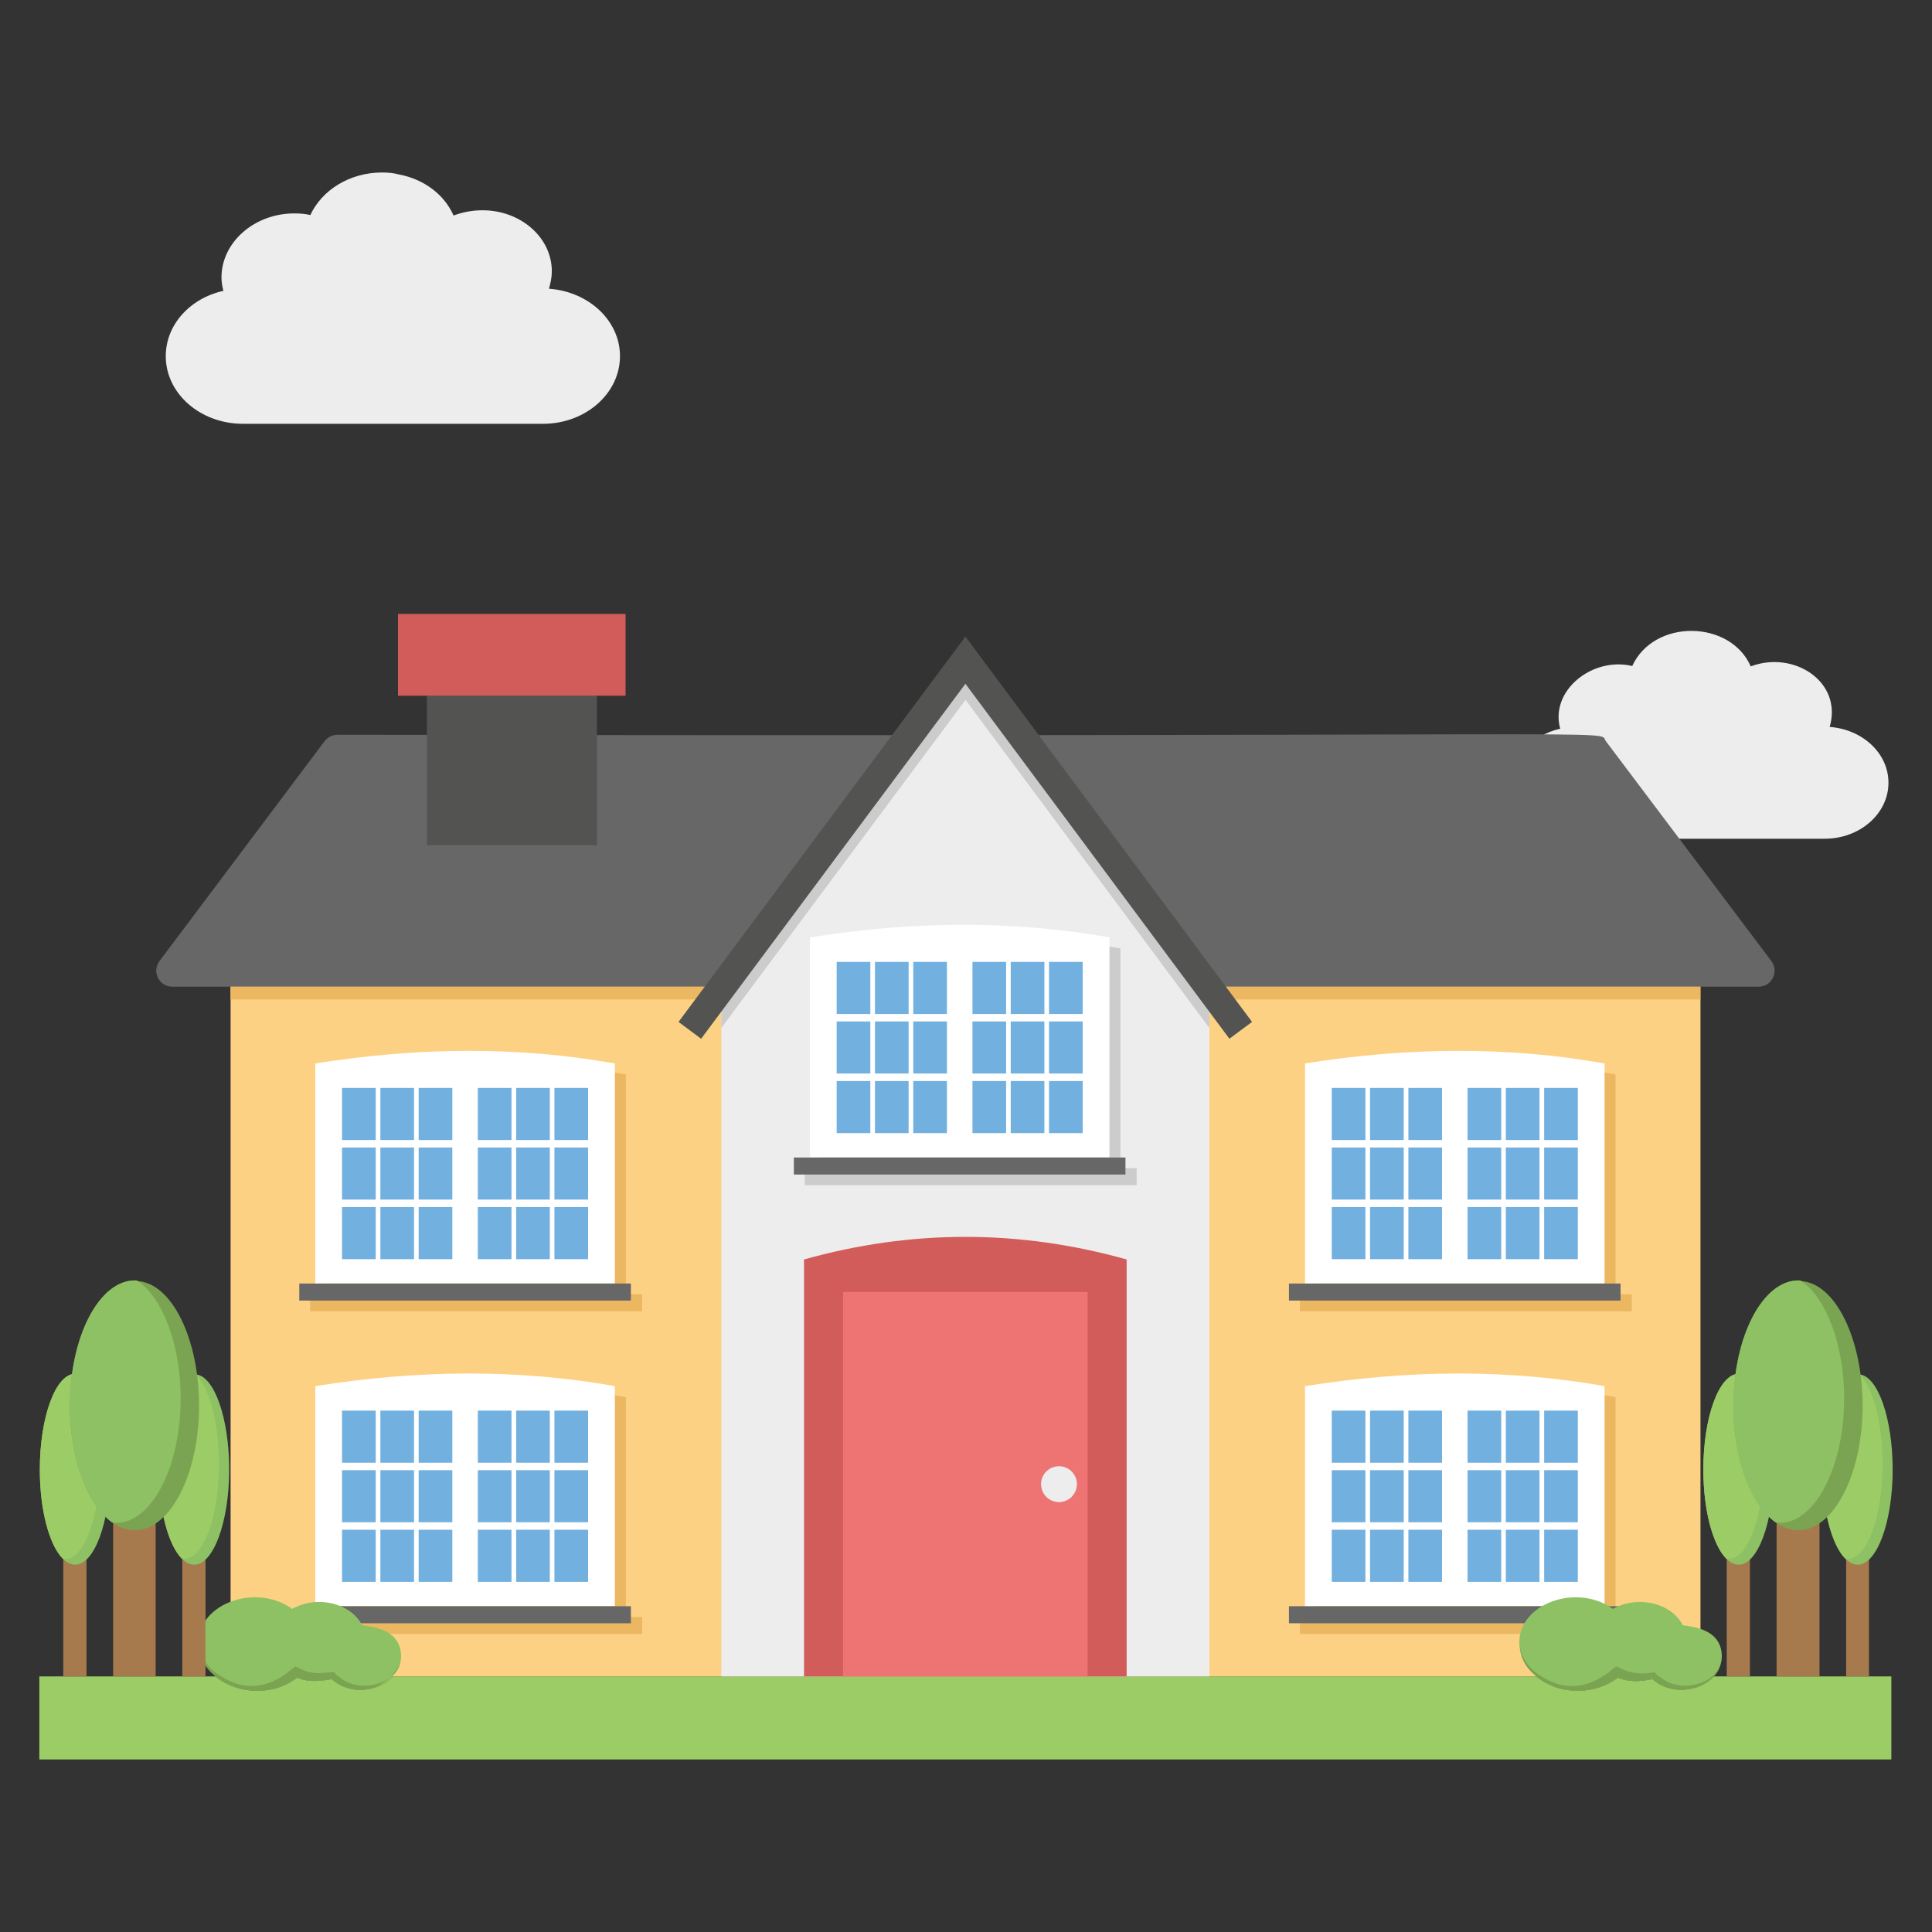 <svg xmlns="http://www.w3.org/2000/svg" enable-background="new 0 0 50 50" viewBox="0 0 50 50" id="modern-house"><rect x="0" y="0" width="50" height="50" fill="#333333" stroke="none"/><path fill="#EEEDED" d="M4.29 9.217c0 .971.897 1.751 1.998 1.751h7.765c1.095 0 1.992-.78 1.992-1.751 0-.928-.817-1.671-1.838-1.745.043-.148.074-.297.074-.452 0-.872-.804-1.578-1.794-1.578-.272 0-.52.05-.749.136-.235-.538-.761-.941-1.417-1.064-.136-.037-.285-.05-.433-.05-.842 0-1.559.458-1.856 1.101C7.903 5.536 7.767 5.523 7.619 5.523c-1.04 0-1.887.749-1.887 1.658 0 .111.019.235.05.346C4.915 7.72 4.29 8.406 4.29 9.217zM39.144 20.257c0 .804.742 1.449 1.654 1.449h6.426c.906 0 1.649-.645 1.649-1.449 0-.768-.676-1.382-1.521-1.444.34-1.166-.925-1.989-2.043-1.567-.526-1.203-2.498-1.243-3.067-.01-1.033-.246-2.137.637-1.864 1.623C39.661 19.018 39.144 19.586 39.144 20.257z"></path><path fill="#9CCC65" d="M48.948,43.385v2.15h-47.93v-2.15h4.56c0.53,0.464,1.502,0.513,2.11,0.03
			c0.351,0.151,0.696,0.067,0.9,0.04c0.448,0.417,1.23,0.334,1.58-0.07h29.59c0.631,0.52,1.567,0.462,2.11,0.03
			c0.388,0.166,0.781,0.055,0.9,0.04c0.448,0.417,1.23,0.334,1.58-0.07H48.948z"></path><path fill="#9CCC65" d="M10.168 43.385c-.35.403-1.132.487-1.58.07-.13.017-.529.119-.9-.04-.608.483-1.58.434-2.11-.03H10.168zM44.348 43.385c-.35.403-1.132.487-1.58.07-.126.016-.523.121-.9-.04-.543.432-1.479.489-2.11-.03H44.348z"></path><path fill="#676767" d="M45.515,25.535h-41.06c-0.34,0-0.53-0.39-0.33-0.66l4.28-5.7c0.08-0.1,0.2-0.16,0.33-0.16
			c34.467,0.063,32.606-0.146,32.82,0.16l4.29,5.7C46.045,25.145,45.855,25.535,45.515,25.535z"></path><rect width="38.04" height="17.85" x="5.968" y="25.535" fill="#FCD183"></rect><rect width="4.4" height="3.87" x="11.048" y="18.003" fill="#535352"></rect><rect width="5.89" height="2.116" x="10.3" y="15.889" fill="#D25C59"></rect><rect width="38.04" height=".33" x="5.965" y="25.535" fill="#EBB760"></rect><polygon fill="#EEEDED" points="31.298 25.535 31.298 43.385 18.668 43.385 18.668 25.535 23.548 19.015 24.988 17.085 26.428 19.015"></polygon><polygon fill="#CDCCCC" points="31.298 25.533 31.298 26.603 24.988 18.113 18.668 26.603 18.668 25.533 24.988 17.083"></polygon><path fill="#EBB760" d="M42.23,33.496v0.44h-8.59v-0.44h0.42v-5.69c2.65-0.43,5.24-0.45,7.75,0v5.69H42.23z"></path><path fill="#FFF" d="M41.526,33.216h-7.752l0-5.694c2.653-0.423,5.241-0.447,7.752,0V33.216z"></path><rect width="8.582" height=".441" x="33.358" y="33.218" fill="#676767"></rect><rect width=".871" height="1.348" x="34.466" y="28.156" fill="#72B0E0"></rect><rect width=".871" height="1.348" x="34.466" y="29.697" fill="#72B0E0"></rect><rect width=".871" height="1.348" x="34.466" y="31.239" fill="#72B0E0"></rect><rect width=".871" height="1.348" x="35.457" y="28.156" fill="#72B0E0"></rect><rect width=".871" height="1.348" x="35.457" y="29.697" fill="#72B0E0"></rect><rect width=".871" height="1.348" x="35.457" y="31.239" fill="#72B0E0"></rect><rect width=".871" height="1.348" x="36.449" y="28.156" fill="#72B0E0"></rect><rect width=".871" height="1.348" x="36.449" y="29.697" fill="#72B0E0"></rect><rect width=".871" height="1.348" x="36.449" y="31.239" fill="#72B0E0"></rect><rect width=".871" height="1.348" x="37.98" y="28.156" fill="#72B0E0"></rect><rect width=".871" height="1.348" x="37.98" y="29.697" fill="#72B0E0"></rect><rect width=".871" height="1.348" x="37.98" y="31.239" fill="#72B0E0"></rect><rect width=".871" height="1.348" x="38.971" y="28.156" fill="#72B0E0"></rect><rect width=".871" height="1.348" x="38.971" y="29.697" fill="#72B0E0"></rect><rect width=".871" height="1.348" x="38.971" y="31.239" fill="#72B0E0"></rect><rect width=".871" height="1.348" x="39.963" y="28.156" fill="#72B0E0"></rect><rect width=".871" height="1.348" x="39.963" y="29.697" fill="#72B0E0"></rect><rect width=".871" height="1.348" x="39.963" y="31.239" fill="#72B0E0"></rect><path fill="#EBB760" d="M42.23,41.847v0.44h-8.59v-0.44h0.42v-5.69c2.65-0.43,5.24-0.45,7.75,0v5.69H42.23z"></path><path fill="#FFF" d="M41.526,41.567h-7.752l0-5.694c2.653-0.423,5.241-0.447,7.752,0V41.567z"></path><rect width="8.582" height=".441" x="33.358" y="41.569" fill="#676767"></rect><rect width=".871" height="1.348" x="34.466" y="36.507" fill="#72B0E0"></rect><rect width=".871" height="1.348" x="34.466" y="38.048" fill="#72B0E0"></rect><rect width=".871" height="1.348" x="34.466" y="39.59" fill="#72B0E0"></rect><rect width=".871" height="1.348" x="35.457" y="36.507" fill="#72B0E0"></rect><rect width=".871" height="1.348" x="35.457" y="38.048" fill="#72B0E0"></rect><rect width=".871" height="1.348" x="35.457" y="39.59" fill="#72B0E0"></rect><rect width=".871" height="1.348" x="36.449" y="36.507" fill="#72B0E0"></rect><rect width=".871" height="1.348" x="36.449" y="38.048" fill="#72B0E0"></rect><rect width=".871" height="1.348" x="36.449" y="39.59" fill="#72B0E0"></rect><rect width=".871" height="1.348" x="37.98" y="36.507" fill="#72B0E0"></rect><rect width=".871" height="1.348" x="37.98" y="38.048" fill="#72B0E0"></rect><rect width=".871" height="1.348" x="37.98" y="39.59" fill="#72B0E0"></rect><rect width=".871" height="1.348" x="38.971" y="36.507" fill="#72B0E0"></rect><rect width=".871" height="1.348" x="38.971" y="38.048" fill="#72B0E0"></rect><rect width=".871" height="1.348" x="38.971" y="39.59" fill="#72B0E0"></rect><rect width=".871" height="1.348" x="39.963" y="36.507" fill="#72B0E0"></rect><rect width=".871" height="1.348" x="39.963" y="38.048" fill="#72B0E0"></rect><rect width=".871" height="1.348" x="39.963" y="39.59" fill="#72B0E0"></rect><path fill="#EBB760" d="M16.617,33.496v0.44h-8.59v-0.44h0.42v-5.69c2.65-0.43,5.24-0.45,7.75,0v5.69H16.617z"></path><path fill="#FFF" d="M15.912,33.216H8.16l0-5.694c2.653-0.423,5.241-0.447,7.752,0V33.216z"></path><rect width="8.582" height=".441" x="7.745" y="33.218" fill="#676767"></rect><rect width=".871" height="1.348" x="8.852" y="28.156" fill="#72B0E0"></rect><rect width=".871" height="1.348" x="8.852" y="29.697" fill="#72B0E0"></rect><rect width=".871" height="1.348" x="8.852" y="31.239" fill="#72B0E0"></rect><rect width=".871" height="1.348" x="9.844" y="28.156" fill="#72B0E0"></rect><rect width=".871" height="1.348" x="9.844" y="29.697" fill="#72B0E0"></rect><rect width=".871" height="1.348" x="9.844" y="31.239" fill="#72B0E0"></rect><rect width=".871" height="1.348" x="10.835" y="28.156" fill="#72B0E0"></rect><rect width=".871" height="1.348" x="10.835" y="29.697" fill="#72B0E0"></rect><rect width=".871" height="1.348" x="10.835" y="31.239" fill="#72B0E0"></rect><rect width=".871" height="1.348" x="12.366" y="28.156" fill="#72B0E0"></rect><rect width=".871" height="1.348" x="12.366" y="29.697" fill="#72B0E0"></rect><rect width=".871" height="1.348" x="12.366" y="31.239" fill="#72B0E0"></rect><rect width=".871" height="1.348" x="13.358" y="28.156" fill="#72B0E0"></rect><rect width=".871" height="1.348" x="13.358" y="29.697" fill="#72B0E0"></rect><rect width=".871" height="1.348" x="13.358" y="31.239" fill="#72B0E0"></rect><rect width=".871" height="1.348" x="14.349" y="28.156" fill="#72B0E0"></rect><rect width=".871" height="1.348" x="14.349" y="29.697" fill="#72B0E0"></rect><rect width=".871" height="1.348" x="14.349" y="31.239" fill="#72B0E0"></rect><path fill="#EBB760" d="M16.617,41.847v0.44h-8.59v-0.44h0.42v-5.69c2.65-0.43,5.24-0.45,7.75,0v5.69H16.617z"></path><path fill="#FFF" d="M15.912,41.567H8.16l0-5.694c2.653-0.423,5.241-0.447,7.752,0V41.567z"></path><rect width="8.582" height=".441" x="7.745" y="41.569" fill="#676767"></rect><rect width=".871" height="1.348" x="8.852" y="36.507" fill="#72B0E0"></rect><rect width=".871" height="1.348" x="8.852" y="38.048" fill="#72B0E0"></rect><rect width=".871" height="1.348" x="8.852" y="39.59" fill="#72B0E0"></rect><rect width=".871" height="1.348" x="9.844" y="36.507" fill="#72B0E0"></rect><rect width=".871" height="1.348" x="9.844" y="38.048" fill="#72B0E0"></rect><rect width=".871" height="1.348" x="9.844" y="39.59" fill="#72B0E0"></rect><rect width=".871" height="1.348" x="10.835" y="36.507" fill="#72B0E0"></rect><rect width=".871" height="1.348" x="10.835" y="38.048" fill="#72B0E0"></rect><rect width=".871" height="1.348" x="10.835" y="39.59" fill="#72B0E0"></rect><rect width=".871" height="1.348" x="12.366" y="36.507" fill="#72B0E0"></rect><rect width=".871" height="1.348" x="12.366" y="38.048" fill="#72B0E0"></rect><rect width=".871" height="1.348" x="12.366" y="39.59" fill="#72B0E0"></rect><rect width=".871" height="1.348" x="13.358" y="36.507" fill="#72B0E0"></rect><rect width=".871" height="1.348" x="13.358" y="38.048" fill="#72B0E0"></rect><rect width=".871" height="1.348" x="13.358" y="39.59" fill="#72B0E0"></rect><rect width=".871" height="1.348" x="14.349" y="36.507" fill="#72B0E0"></rect><rect width=".871" height="1.348" x="14.349" y="38.048" fill="#72B0E0"></rect><rect width=".871" height="1.348" x="14.349" y="39.59" fill="#72B0E0"></rect><g><path fill="#CDCCCC" d="M29.417,30.234v0.44h-8.59v-0.44h0.42v-5.69c2.65-0.43,5.24-0.45,7.75,0v5.69H29.417z"></path><path fill="#FFF" d="M28.713,29.954h-7.752l0-5.694c2.653-0.423,5.241-0.447,7.752,0V29.954z"></path><rect width="8.582" height=".441" x="20.545" y="29.956" fill="#676767"></rect><rect width=".871" height="1.348" x="21.653" y="24.894" fill="#72B0E0"></rect><rect width=".871" height="1.348" x="21.653" y="26.435" fill="#72B0E0"></rect><rect width=".871" height="1.348" x="21.653" y="27.977" fill="#72B0E0"></rect><rect width=".871" height="1.348" x="22.644" y="24.894" fill="#72B0E0"></rect><rect width=".871" height="1.348" x="22.644" y="26.435" fill="#72B0E0"></rect><rect width=".871" height="1.348" x="22.644" y="27.977" fill="#72B0E0"></rect><rect width=".871" height="1.348" x="23.635" y="24.894" fill="#72B0E0"></rect><rect width=".871" height="1.348" x="23.635" y="26.435" fill="#72B0E0"></rect><rect width=".871" height="1.348" x="23.635" y="27.977" fill="#72B0E0"></rect><rect width=".871" height="1.348" x="25.167" y="24.894" fill="#72B0E0"></rect><rect width=".871" height="1.348" x="25.167" y="26.435" fill="#72B0E0"></rect><rect width=".871" height="1.348" x="25.167" y="27.977" fill="#72B0E0"></rect><rect width=".871" height="1.348" x="26.158" y="24.894" fill="#72B0E0"></rect><rect width=".871" height="1.348" x="26.158" y="26.435" fill="#72B0E0"></rect><rect width=".871" height="1.348" x="26.158" y="27.977" fill="#72B0E0"></rect><rect width=".871" height="1.348" x="27.149" y="24.894" fill="#72B0E0"></rect><rect width=".871" height="1.348" x="27.149" y="26.435" fill="#72B0E0"></rect><rect width=".871" height="1.348" x="27.149" y="27.977" fill="#72B0E0"></rect></g><path fill="#D25C59" d="M29.158,32.595v10.79h-8.35v-10.79C23.588,31.815,26.378,31.815,29.158,32.595z"></path><rect width="6.33" height="9.95" x="21.818" y="33.435" fill="#EE7373"></rect><circle cx="27.406" cy="38.41" r=".464" fill="#EEEDED"></circle><path fill="#8EC163" d="M10.38,42.868c0,0.759-1.193,1.11-1.78,0.49c-0.216,0.079-0.598,0.076-0.93-0.08
			c-0.881,0.816-2.53,0.295-2.53-0.77c0-1.024,1.507-1.537,2.42-0.87c0.682-0.375,1.528-0.129,1.81,0.42
			C9.47,42.094,10.38,42.096,10.38,42.868z"></path><path fill="#7BA452" d="M8.588,43.455c-0.13,0.017-0.529,0.119-0.9-0.04c-0.99,0.788-2.54,0.102-2.54-0.82
			c0.042,0.335,0.287,0.625,0.58,0.79c1.033,0.664,1.82-0.211,1.92-0.26l0.08,0.04
			c0.413,0.222,0.706,0.099,0.92,0.11c0.09,0.101,0.02,0.06,0.12,0.11c0.522,0.476,1.462,0.183,1.58-0.33
			C9.937,43.876,9.042,43.878,8.588,43.455z"></path><path fill="#8EC163" d="M44.56,42.868c0,0.759-1.193,1.11-1.78,0.49c-0.216,0.079-0.598,0.076-0.93-0.08
			c-0.881,0.816-2.53,0.295-2.53-0.77c0-1.024,1.507-1.537,2.42-0.87c0.682-0.375,1.528-0.129,1.81,0.42
			C43.65,42.094,44.56,42.096,44.56,42.868z"></path><path fill="#7BA452" d="M44.538,43.025c-0.092,0.64-1.179,0.98-1.77,0.43c-0.126,0.016-0.523,0.121-0.9-0.04
			c-0.543,0.432-1.479,0.489-2.11-0.03c-0.476-0.385-0.409-0.78-0.43-0.88c0.01,0.39,0.26,0.7,0.57,0.88
			c1.036,0.666,1.83-0.211,1.93-0.26c0.1,0.029,0.393,0.27,1,0.15c0.09,0.101,0.02,0.06,0.12,0.11
			C43.458,43.851,44.425,43.587,44.538,43.025z"></path><rect width=".6" height="3.37" x="4.718" y="40.015" fill="#A77A4E"></rect><path fill="#8EC163" d="M5.931,38.031c0,1.363-0.41,2.463-0.903,2.463c-0.109,0-0.233-0.059-0.328-0.161
			c-0.342-0.352-0.588-1.246-0.588-2.301c0-1.363,0.41-2.478,0.916-2.478c0.014,0,0.027,0,0.041,0.015
			C5.548,35.612,5.931,36.711,5.931,38.031z"></path><path fill="#9CCC65" d="M5.671,37.884c0,1.363-0.41,2.463-0.903,2.463c-0.027,0-0.041,0-0.069-0.015
			c-0.342-0.352-0.588-1.246-0.588-2.301c0-1.363,0.41-2.478,0.916-2.478c0.014,0,0.027,0,0.041,0.015
			C5.411,35.89,5.671,36.814,5.671,37.884z"></path><rect width=".6" height="3.37" x="1.638" y="40.015" fill="#A77A4E"></rect><path fill="#8EC163" d="M2.85,38.031c0,1.363-0.41,2.463-0.903,2.463c-0.109,0-0.233-0.059-0.328-0.161
			c-0.342-0.352-0.588-1.246-0.588-2.301c0-1.363,0.41-2.478,0.916-2.478c0.014,0,0.027,0,0.041,0.015
			C2.467,35.612,2.85,36.711,2.85,38.031z"></path><path fill="#9CCC65" d="M2.59,37.884c0,1.363-0.41,2.463-0.903,2.463c-0.027,0-0.041,0-0.069-0.015
			c-0.342-0.352-0.588-1.246-0.588-2.301c0-1.363,0.41-2.478,0.916-2.478c0.014,0,0.027,0,0.041,0.015
			C2.33,35.89,2.59,36.814,2.59,37.884z"></path><rect width="1.1" height="4.42" x="2.928" y="38.965" fill="#A77A4E"></rect><path fill="#7BA452" d="M5.152,36.379c0,1.784-0.754,3.223-1.659,3.223c-0.201,0-0.427-0.077-0.603-0.211
			c-0.628-0.46-1.081-1.631-1.081-3.012c0-1.784,0.754-3.242,1.684-3.242c0.025,0,0.05,0,0.075,0.019
			C4.448,33.213,5.152,34.652,5.152,36.379z"></path><path fill="#8EC163" d="M4.675,36.187c0,1.784-0.754,3.223-1.659,3.223c-0.05,0-0.075,0-0.126-0.019
			c-0.628-0.46-1.081-1.631-1.081-3.012c0-1.784,0.754-3.242,1.684-3.242c0.025,0,0.05,0,0.075,0.019
			C4.197,33.578,4.675,34.786,4.675,36.187z"></path><rect width=".59" height="3.37" x="47.778" y="40.015" fill="#A77A4E"></rect><path fill="#8EC163" d="M48.982,38.031c0,1.363-0.41,2.463-0.903,2.463c-0.109,0-0.233-0.059-0.328-0.161
			c-0.342-0.352-0.588-1.246-0.588-2.301c0-1.363,0.41-2.478,0.916-2.478c0.014,0,0.027,0,0.041,0.015
			C48.599,35.612,48.982,36.711,48.982,38.031z"></path><path fill="#9CCC65" d="M48.722,37.884c0,1.363-0.41,2.463-0.903,2.463c-0.027,0-0.041,0-0.069-0.015
			c-0.342-0.352-0.588-1.246-0.588-2.301c0-1.363,0.41-2.478,0.916-2.478c0.014,0,0.027,0,0.041,0.015
			C48.463,35.89,48.722,36.814,48.722,37.884z"></path><rect width=".6" height="3.37" x="44.688" y="40.015" fill="#A77A4E"></rect><path fill="#8EC163" d="M45.901,38.031c0,1.363-0.41,2.463-0.903,2.463c-0.109,0-0.233-0.059-0.328-0.161
			c-0.342-0.352-0.588-1.246-0.588-2.301c0-1.363,0.41-2.478,0.916-2.478c0.014,0,0.027,0,0.041,0.015
			C45.519,35.612,45.901,36.711,45.901,38.031z"></path><path fill="#9CCC65" d="M45.642,37.884c0,1.363-0.41,2.463-0.903,2.463c-0.027,0-0.041,0-0.069-0.015
			c-0.342-0.352-0.588-1.246-0.588-2.301c0-1.363,0.41-2.478,0.916-2.478c0.014,0,0.027,0,0.041,0.015
			C45.382,35.89,45.642,36.814,45.642,37.884z"></path><rect width="1.11" height="4.42" x="45.978" y="38.965" fill="#A77A4E"></rect><path fill="#7BA452" d="M48.204,36.379c0,1.784-0.754,3.223-1.659,3.223c-0.201,0-0.427-0.077-0.603-0.211
			c-0.628-0.46-1.081-1.631-1.081-3.012c0-1.784,0.754-3.242,1.684-3.242c0.025,0,0.05,0,0.075,0.019
			C47.5,33.213,48.204,34.652,48.204,36.379z"></path><path fill="#8EC163" d="M47.726,36.187c0,1.784-0.754,3.223-1.659,3.223c-0.05,0-0.075,0-0.126-0.019
			c-0.628-0.46-1.081-1.631-1.081-3.012c0-1.784,0.754-3.242,1.684-3.242c0.025,0,0.05,0,0.075,0.019
			C47.249,33.578,47.726,34.786,47.726,36.187z"></path><polygon fill="#535352" points="18.145 26.883 17.56 26.447 24.985 16.474 32.403 26.447 31.817 26.882 24.985 17.696"></polygon></svg>